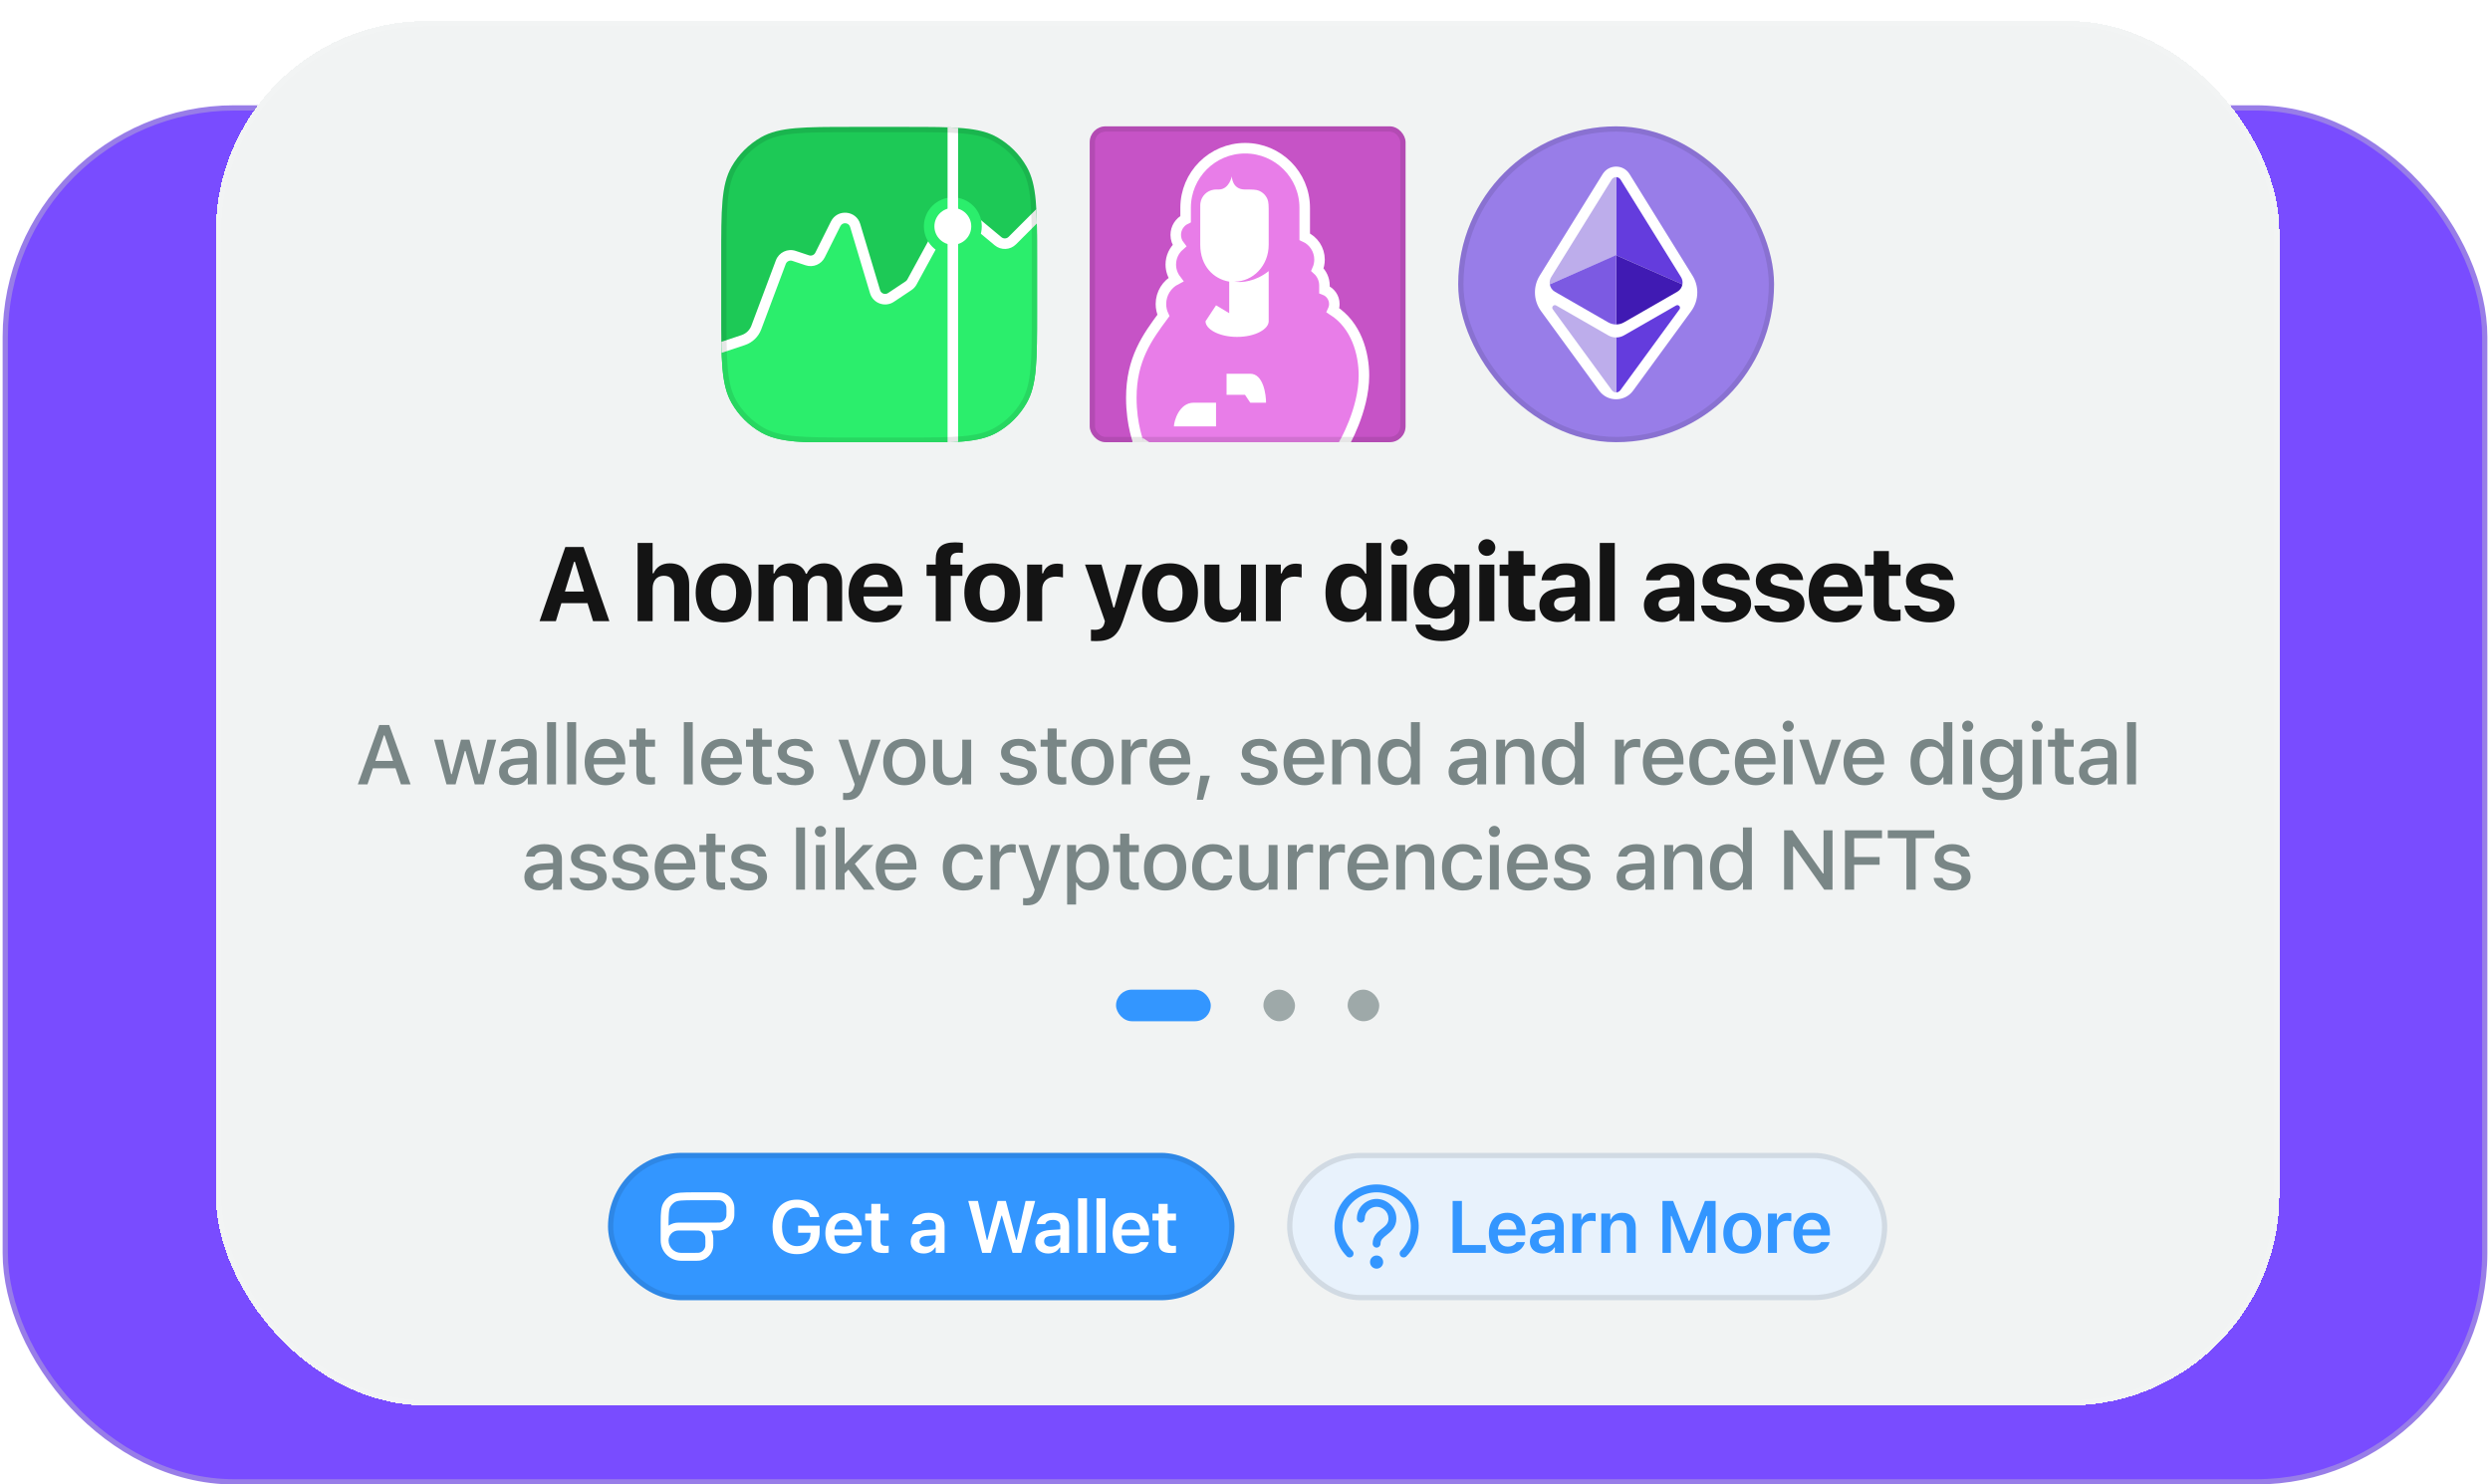 <svg width="473" height="282" viewBox="0 0 473 282" fill="none" xmlns="http://www.w3.org/2000/svg">
<g clip-path="url(#clip0_1211_32656)">
<rect x="1" y="20.5" width="471" height="261" rx="43.5" fill="#794CFF"/>
<rect x="1" y="20.5" width="471" height="261" rx="43.5" stroke="#987DE8"/>
<g filter="url(#filter0_d_1211_32656)">
<rect x="41" width="392" height="263" rx="40" fill="#F1F3F3" shape-rendering="crispEdges"/>
<g clip-path="url(#clip1_1211_32656)">
<path d="M137 45.01C137 35.759 137 31.133 138.971 27.678C140.301 25.345 142.235 23.412 144.568 22.081C148.023 20.11 152.649 20.11 161.9 20.11H172.1C181.351 20.11 185.977 20.11 189.432 22.081C191.765 23.412 193.699 25.345 195.029 27.678C197 31.133 197 35.759 197 45.01V55.21C197 64.462 197 69.088 195.029 72.542C193.699 74.876 191.765 76.809 189.432 78.14C185.977 80.11 181.351 80.11 172.1 80.11H161.9C152.649 80.11 148.023 80.11 144.568 78.14C142.235 76.809 140.301 74.876 138.971 72.542C137 69.088 137 64.462 137 55.21V45.01Z" fill="#1DC956"/>
<path d="M153.109 79.999C149.276 79.821 146.699 79.355 144.568 78.14C142.235 76.809 140.301 74.876 138.971 72.542C137.553 70.057 137.155 66.967 137.044 61.985L141.19 60.603C142.335 60.221 143.246 59.343 143.67 58.213L148.323 45.804C148.701 44.797 149.808 44.269 150.828 44.609L153.354 45.451C154.299 45.766 155.331 45.338 155.776 44.448L158.745 38.51C159.555 36.89 161.929 37.095 162.449 38.83L166.223 51.411C166.61 52.698 168.13 53.246 169.249 52.5L172.59 50.273C172.859 50.093 173.081 49.851 173.236 49.566L178.534 39.854C178.828 39.315 179.354 38.94 179.961 38.839L184.095 38.15C184.67 38.054 185.257 38.214 185.705 38.587L189.597 41.83C190.392 42.492 191.56 42.439 192.291 41.708L196.924 37.076C197 39.28 197 41.881 197 45.01V55.21C197 64.462 197 69.087 195.029 72.542C193.698 74.876 191.765 76.809 189.432 78.14C187.301 79.355 184.724 79.821 180.891 79.999H153.109Z" fill="#2BEE6C"/>
<path d="M137.072 63.029C137.05 62.368 137.035 61.672 137.024 60.937L140.873 59.654C141.732 59.368 142.416 58.709 142.734 57.861L147.387 45.453C147.954 43.942 149.614 43.15 151.145 43.66L153.671 44.502C154.143 44.66 154.659 44.446 154.881 44.001L157.85 38.063C159.065 35.633 162.626 35.94 163.407 38.542L167.181 51.124C167.374 51.767 168.135 52.041 168.694 51.668L172.035 49.441C172.17 49.351 172.281 49.23 172.358 49.088L177.656 39.376C178.097 38.566 178.887 38.004 179.796 37.853L183.931 37.164C184.792 37.02 185.674 37.259 186.345 37.818L190.237 41.062C190.634 41.393 191.219 41.367 191.584 41.001L196.864 35.721C196.91 36.566 196.941 37.473 196.961 38.453L192.999 42.415C191.901 43.512 190.149 43.592 188.957 42.598L185.064 39.355C184.841 39.168 184.547 39.089 184.26 39.136L180.125 39.826C179.822 39.876 179.559 40.063 179.412 40.333L174.114 50.045C173.881 50.472 173.549 50.835 173.144 51.105L169.803 53.332C168.126 54.451 165.845 53.629 165.266 51.698L161.491 39.117C161.231 38.25 160.044 38.147 159.639 38.957L156.67 44.895C156.003 46.23 154.455 46.872 153.038 46.4L150.512 45.557C150.002 45.387 149.448 45.651 149.26 46.155L144.606 58.564C144.077 59.976 142.937 61.074 141.506 61.551L137.072 63.029Z" fill="white"/>
<path fill-rule="evenodd" clip-rule="evenodd" d="M186.5 38.999C186.5 42.037 184.038 44.499 181 44.499C177.962 44.499 175.5 42.037 175.5 38.999C175.5 35.962 177.962 33.499 181 33.499C184.038 33.499 186.5 35.962 186.5 38.999Z" fill="#2BEE6C"/>
<path d="M184.5 38.999C184.5 40.932 182.933 42.499 181 42.499C179.067 42.499 177.5 40.932 177.5 38.999C177.5 37.066 179.067 35.499 181 35.499C182.933 35.499 184.5 37.066 184.5 38.999Z" fill="white"/>
<path d="M182 20.284V79.937C181.371 79.979 180.706 80.011 180 80.035V20.186C180.706 20.21 181.371 20.241 182 20.284Z" fill="white"/>
<path d="M137.5 45.01C137.5 40.376 137.5 36.932 137.744 34.215C137.988 31.505 138.47 29.565 139.405 27.926C140.691 25.671 142.56 23.802 144.816 22.515C146.455 21.58 148.395 21.098 151.105 20.855C153.822 20.611 157.265 20.61 161.9 20.61H172.1C176.735 20.61 180.178 20.611 182.895 20.855C185.605 21.098 187.545 21.58 189.184 22.515C191.44 23.802 193.309 25.671 194.595 27.926C195.53 29.565 196.012 31.505 196.256 34.215C196.5 36.932 196.5 40.376 196.5 45.01V55.21C196.5 59.845 196.5 63.288 196.256 66.005C196.012 68.716 195.53 70.655 194.595 72.294C193.309 74.55 191.44 76.419 189.184 77.706C187.545 78.641 185.605 79.123 182.895 79.366C180.178 79.61 176.735 79.61 172.1 79.61H161.9C157.265 79.61 153.822 79.61 151.105 79.366C148.395 79.123 146.455 78.641 144.816 77.706C142.56 76.419 140.691 74.55 139.405 72.294C138.47 70.655 137.988 68.716 137.744 66.005C137.5 63.288 137.5 59.845 137.5 55.21V45.01Z" stroke="black" stroke-opacity="0.1"/>
</g>
<g clip-path="url(#clip2_1211_32656)">
<rect x="207" y="20" width="60" height="60" rx="3" fill="#C653C6"/>
<path d="M259.094 67.344C259.094 63.098 257.658 57.787 253.209 54.945C253.376 54.581 253.469 54.176 253.469 53.75C253.469 52.514 252.689 51.46 251.594 51.054V50.234C251.594 49.04 251.076 47.967 250.254 47.227C250.513 46.641 250.656 45.993 250.656 45.312C250.656 43.378 249.501 41.716 247.844 40.975V35.469C247.844 29.221 242.779 24.156 236.531 24.156C230.284 24.156 225.219 29.221 225.219 35.469V37.621C224.108 38.164 223.344 39.305 223.344 40.625C223.344 41.394 223.603 42.102 224.039 42.666C223.039 43.536 222.406 44.819 222.406 46.25C222.406 47.324 222.763 48.313 223.362 49.108C221.681 49.975 220.531 51.728 220.531 53.75C220.531 54.524 220.7 55.261 221.004 55.923C217.944 60.052 214.906 64.221 214.906 71.562C214.906 74.231 215.27 76.419 215.637 77.948C215.821 78.713 216.005 79.314 216.146 79.728C216.216 79.936 216.276 80.097 216.319 80.209C216.34 80.264 216.358 80.308 216.371 80.339L216.386 80.376L216.391 80.387L216.392 80.391L216.393 80.393L216.393 80.393C216.393 80.394 216.393 80.394 217.312 80L216.393 80.394L216.653 81H217.312H254.344H254.914L255.204 80.51L254.344 80C255.204 80.51 255.204 80.51 255.204 80.509L255.205 80.509L255.206 80.507L255.209 80.502L255.218 80.485L255.253 80.425C255.283 80.373 255.326 80.297 255.38 80.2C255.488 80.005 255.64 79.723 255.821 79.365C256.184 78.651 256.666 77.633 257.149 76.412C258.108 73.985 259.094 70.687 259.094 67.344Z" fill="#E87DE8" stroke="white" stroke-width="2"/>
<path fill-rule="evenodd" clip-rule="evenodd" d="M233.5 49.499C230.5 48.999 228 46.499 227.997 42.499L227.999 35.499C227.999 35.034 227.999 34.802 228.025 34.607C228.203 33.261 229.262 32.203 230.607 32.025C230.802 32 231.035 32 231.5 32C233.5 32 234 29.5 234 29.5C234 29.5 234 32 236.5 32C237.898 32 238.597 32 239.148 32.228C239.883 32.532 240.467 33.116 240.772 33.852C241 34.403 241 35.102 241 36.499V42.499C241 46.499 238 49.499 234.5 49.499C235.85 49.731 238.5 49.499 241 47.499V57.031C241 58.499 238.495 59.999 235 59.999C231.505 59.999 229 58.499 229 57.031L231 53.999L233.5 55.499V49.499ZM233 66.999H237.5C240 66.999 240.5 70.999 240.5 72.499H237.5L236.5 70.999H233V66.999ZM226.75 72.499H231V76.999H223C223 75.999 224 72.499 226.75 72.499Z" fill="white"/>
</g>
<rect x="207.5" y="20.5" width="59" height="59" rx="2.5" stroke="black" stroke-opacity="0.1"/>
<g clip-path="url(#clip3_1211_32656)">
<rect x="277" y="20" width="60" height="60" rx="30" fill="#987DE8"/>
<path fill-rule="evenodd" clip-rule="evenodd" d="M292.48 48.367L304.446 29.067C305.62 27.175 308.373 27.175 309.546 29.067L321.516 48.373C322.101 49.317 322.413 50.405 322.417 51.515L322.417 51.543C322.421 52.822 322.016 54.07 321.262 55.103L310.226 70.209C308.628 72.396 305.363 72.396 303.766 70.207L292.733 55.095C291.983 54.068 291.579 52.829 291.579 51.557L291.579 51.528C291.579 50.411 291.891 49.316 292.48 48.367Z" fill="white"/>
<path d="M307.84 30.112C307.644 29.802 307.32 29.648 306.996 29.648V44.5L319.593 50.03C319.675 49.564 319.593 49.067 319.323 48.632L307.84 30.112Z" fill="#643CDD"/>
<path d="M306.996 29.648C306.672 29.648 306.347 29.803 306.151 30.113L294.662 48.642C294.398 49.075 294.318 49.567 294.399 50.03L306.996 44.5V29.648Z" fill="#BDADEB"/>
<path d="M306.996 70.544C307.3 70.545 307.604 70.408 307.804 70.134L319.039 54.755C319.346 54.32 318.846 53.766 318.381 54.034L308.49 59.71C308.027 59.975 307.512 60.108 306.996 60.108V70.544Z" fill="#643CDD"/>
<path d="M294.966 54.762L306.189 70.134C306.388 70.408 306.692 70.544 306.996 70.544V60.108C306.481 60.108 305.965 59.975 305.503 59.71L295.619 54.034C295.151 53.765 294.648 54.326 294.966 54.762Z" fill="#BDADEB"/>
<path d="M319.593 50.03L306.996 44.5V57.638C307.512 57.638 308.028 57.505 308.49 57.239L318.64 51.408C319.165 51.098 319.496 50.586 319.593 50.03Z" fill="#401AB3"/>
<path d="M306.996 57.638V44.462L294.398 50.028C294.496 50.592 294.835 51.111 295.372 51.419L305.501 57.239C305.964 57.505 306.48 57.638 306.996 57.638Z" fill="#7C5AE2"/>
</g>
<rect x="277.5" y="20.5" width="59" height="59" rx="29.5" stroke="black" stroke-opacity="0.1"/>
<path d="M102.496 114H105.592L106.637 110.582H111.607L112.652 114H115.758L110.855 99.908H107.389L102.496 114ZM109.039 102.721H109.215L110.934 108.375H107.311L109.039 102.721ZM121.121 114H123.973V107.779C123.973 106.324 124.773 105.377 126.092 105.377C127.439 105.377 128.064 106.178 128.064 107.691V114H130.916V107.047C130.916 104.479 129.627 103.014 127.234 103.014C125.701 103.014 124.637 103.746 124.148 104.908H123.973V99.137H121.121V114ZM137.455 114.225C140.766 114.225 142.758 112.135 142.758 108.629V108.609C142.758 105.133 140.736 103.014 137.455 103.014C134.174 103.014 132.152 105.143 132.152 108.609V108.629C132.152 112.125 134.145 114.225 137.455 114.225ZM137.455 111.988C135.932 111.988 135.072 110.748 135.072 108.629V108.609C135.072 106.51 135.941 105.25 137.455 105.25C138.959 105.25 139.838 106.51 139.838 108.609V108.629C139.838 110.748 138.969 111.988 137.455 111.988ZM144.082 114H146.934V107.516C146.934 106.285 147.715 105.377 148.828 105.377C149.941 105.377 150.596 106.051 150.596 107.203V114H153.447V107.389C153.447 106.227 154.189 105.377 155.342 105.377C156.533 105.377 157.119 106.031 157.119 107.33V114H159.971V106.617C159.971 104.4 158.633 103.014 156.494 103.014C154.99 103.014 153.74 103.805 153.252 104.996H153.076C152.637 103.756 151.553 103.014 150.088 103.014C148.682 103.014 147.568 103.717 147.109 104.928H146.934V103.248H144.082V114ZM166.461 114.225C169.605 114.225 170.992 112.408 171.324 111.061L171.344 110.963H168.688L168.658 111.021C168.463 111.432 167.77 112.096 166.52 112.096C165.006 112.096 164.059 111.07 164.029 109.303H171.432V108.414C171.432 105.162 169.479 103.014 166.344 103.014C163.209 103.014 161.207 105.211 161.207 108.629V108.639C161.207 112.086 163.189 114.225 166.461 114.225ZM166.393 105.152C167.633 105.152 168.521 105.953 168.697 107.516H164.059C164.234 105.992 165.152 105.152 166.393 105.152ZM177.752 114H180.604V105.396H182.82V103.248H180.545V102.438C180.545 101.5 180.955 100.982 182.059 100.982C182.43 100.982 182.732 101.012 182.908 101.041V99.137C182.498 99.078 182.02 99.029 181.443 99.029C178.846 99.029 177.752 100.104 177.752 102.242V103.248H176.014V105.396H177.752V114ZM188.49 114.225C191.801 114.225 193.793 112.135 193.793 108.629V108.609C193.793 105.133 191.771 103.014 188.49 103.014C185.209 103.014 183.188 105.143 183.188 108.609V108.629C183.188 112.125 185.18 114.225 188.49 114.225ZM188.49 111.988C186.967 111.988 186.107 110.748 186.107 108.629V108.609C186.107 106.51 186.977 105.25 188.49 105.25C189.994 105.25 190.873 106.51 190.873 108.609V108.629C190.873 110.748 190.004 111.988 188.49 111.988ZM195.117 114H197.969V107.984C197.969 106.461 198.994 105.533 200.615 105.533C201.055 105.533 201.494 105.602 201.924 105.699V103.209C201.641 103.131 201.24 103.072 200.859 103.072C199.463 103.072 198.486 103.756 198.145 104.918H197.969V103.248H195.117V114ZM208.264 117.789C210.92 117.789 212.336 116.832 213.293 113.99L216.955 103.248H213.947L211.691 111.393H211.496L209.24 103.248H206.105L209.885 114L209.787 114.41C209.582 115.25 208.996 115.641 207.98 115.641C207.717 115.641 207.434 115.631 207.238 115.611V117.76C207.57 117.779 207.932 117.789 208.264 117.789ZM222.264 114.225C225.574 114.225 227.566 112.135 227.566 108.629V108.609C227.566 105.133 225.545 103.014 222.264 103.014C218.982 103.014 216.961 105.143 216.961 108.609V108.629C216.961 112.125 218.953 114.225 222.264 114.225ZM222.264 111.988C220.74 111.988 219.881 110.748 219.881 108.629V108.609C219.881 106.51 220.75 105.25 222.264 105.25C223.768 105.25 224.646 106.51 224.646 108.609V108.629C224.646 110.748 223.777 111.988 222.264 111.988ZM232.445 114.225C233.979 114.225 235.072 113.512 235.561 112.34H235.736V114H238.588V103.248H235.736V109.459C235.736 110.914 234.975 111.861 233.568 111.861C232.221 111.861 231.645 111.07 231.645 109.547V103.248H228.793V110.201C228.793 112.76 230.033 114.225 232.445 114.225ZM240.449 114H243.301V107.984C243.301 106.461 244.326 105.533 245.947 105.533C246.387 105.533 246.826 105.602 247.256 105.699V103.209C246.973 103.131 246.572 103.072 246.191 103.072C244.795 103.072 243.818 103.756 243.477 104.918H243.301V103.248H240.449V114ZM256.154 114.166C257.668 114.166 258.811 113.492 259.367 112.33H259.543V114H262.395V99.137H259.543V104.967H259.367C258.83 103.795 257.629 103.072 256.154 103.072C253.43 103.072 251.789 105.152 251.789 108.609V108.629C251.789 112.066 253.469 114.166 256.154 114.166ZM257.121 111.803C255.617 111.803 254.689 110.611 254.689 108.629V108.609C254.689 106.646 255.617 105.436 257.121 105.436C258.625 105.436 259.572 106.646 259.572 108.619V108.639C259.572 110.611 258.635 111.803 257.121 111.803ZM265.799 101.598C266.678 101.598 267.4 100.895 267.4 100.016C267.4 99.127 266.678 98.424 265.799 98.424C264.92 98.424 264.188 99.127 264.188 100.016C264.188 100.895 264.92 101.598 265.799 101.598ZM264.363 114H267.215V103.248H264.363V114ZM273.832 117.779C277.084 117.779 279.145 116.188 279.145 113.668V103.248H276.293V105.006H276.156C275.58 103.795 274.428 103.072 272.953 103.072C270.199 103.072 268.529 105.201 268.529 108.365V108.385C268.529 111.441 270.199 113.531 272.904 113.531C274.398 113.531 275.531 112.916 276.127 111.783H276.303V113.785C276.303 115.035 275.414 115.748 273.891 115.748C272.621 115.748 271.879 115.318 271.723 114.693L271.713 114.654H268.891V114.703C269.125 116.529 270.854 117.779 273.832 117.779ZM273.871 111.344C272.328 111.344 271.449 110.143 271.449 108.375V108.355C271.449 106.588 272.338 105.387 273.871 105.387C275.404 105.387 276.332 106.588 276.332 108.355V108.375C276.332 110.143 275.414 111.344 273.871 111.344ZM282.451 101.598C283.33 101.598 284.053 100.895 284.053 100.016C284.053 99.127 283.33 98.424 282.451 98.424C281.572 98.424 280.84 99.127 280.84 100.016C280.84 100.895 281.572 101.598 282.451 101.598ZM281.016 114H283.867V103.248H281.016V114ZM290.201 114.039C290.748 114.039 291.275 113.98 291.627 113.912V111.793C291.354 111.822 291.158 111.842 290.787 111.842C289.82 111.842 289.41 111.412 289.41 110.445V105.396H291.627V103.248H289.41V100.68H286.529V103.248H284.869V105.396H286.529V111.1C286.529 113.189 287.584 114.039 290.201 114.039ZM295.93 114.166C297.336 114.166 298.469 113.57 299.016 112.574H299.191V114H302.004V106.656C302.004 104.361 300.393 103.014 297.541 103.014C294.836 103.014 293.059 104.264 292.834 106.148L292.824 106.236H295.461L295.48 106.197C295.705 105.562 296.359 105.201 297.385 105.201C298.557 105.201 299.191 105.729 299.191 106.656V107.545L296.594 107.701C293.918 107.857 292.424 108.99 292.424 110.924V110.943C292.424 112.896 293.879 114.166 295.93 114.166ZM295.207 110.768V110.748C295.207 109.967 295.803 109.508 297.023 109.43L299.191 109.293V110.084C299.191 111.217 298.205 112.086 296.887 112.086C295.9 112.086 295.207 111.588 295.207 110.768ZM303.895 114H306.746V99.137H303.895V114ZM315.781 114.166C317.188 114.166 318.32 113.57 318.867 112.574H319.043V114H321.855V106.656C321.855 104.361 320.244 103.014 317.393 103.014C314.688 103.014 312.91 104.264 312.686 106.148L312.676 106.236H315.312L315.332 106.197C315.557 105.562 316.211 105.201 317.236 105.201C318.408 105.201 319.043 105.729 319.043 106.656V107.545L316.445 107.701C313.77 107.857 312.275 108.99 312.275 110.924V110.943C312.275 112.896 313.73 114.166 315.781 114.166ZM315.059 110.768V110.748C315.059 109.967 315.654 109.508 316.875 109.43L319.043 109.293V110.084C319.043 111.217 318.057 112.086 316.738 112.086C315.752 112.086 315.059 111.588 315.059 110.768ZM327.926 114.225C330.68 114.225 332.643 112.838 332.643 110.709V110.699C332.643 109.107 331.637 108.209 329.488 107.75L327.701 107.369C326.588 107.125 326.188 106.793 326.188 106.217V106.207C326.188 105.484 326.891 105.025 327.877 105.025C328.941 105.025 329.576 105.562 329.732 106.139L329.742 106.188H332.389V106.148C332.271 104.42 330.709 103.014 327.887 103.014C325.201 103.014 323.404 104.361 323.404 106.383V106.393C323.404 108.004 324.42 109.01 326.471 109.449L328.268 109.83C329.361 110.074 329.791 110.436 329.791 111.012V111.031C329.791 111.744 329.049 112.213 327.955 112.213C326.832 112.213 326.178 111.734 325.953 111.07L325.934 111.031H323.131L323.141 111.07C323.346 112.916 325.006 114.225 327.926 114.225ZM338.059 114.225C340.812 114.225 342.775 112.838 342.775 110.709V110.699C342.775 109.107 341.77 108.209 339.621 107.75L337.834 107.369C336.721 107.125 336.32 106.793 336.32 106.217V106.207C336.32 105.484 337.023 105.025 338.01 105.025C339.074 105.025 339.709 105.562 339.865 106.139L339.875 106.188H342.521V106.148C342.404 104.42 340.842 103.014 338.02 103.014C335.334 103.014 333.537 104.361 333.537 106.383V106.393C333.537 108.004 334.553 109.01 336.604 109.449L338.4 109.83C339.494 110.074 339.924 110.436 339.924 111.012V111.031C339.924 111.744 339.182 112.213 338.088 112.213C336.965 112.213 336.311 111.734 336.086 111.07L336.066 111.031H333.264L333.273 111.07C333.479 112.916 335.139 114.225 338.059 114.225ZM348.836 114.225C351.98 114.225 353.367 112.408 353.699 111.061L353.719 110.963H351.062L351.033 111.021C350.838 111.432 350.145 112.096 348.895 112.096C347.381 112.096 346.434 111.07 346.404 109.303H353.807V108.414C353.807 105.162 351.854 103.014 348.719 103.014C345.584 103.014 343.582 105.211 343.582 108.629V108.639C343.582 112.086 345.564 114.225 348.836 114.225ZM348.768 105.152C350.008 105.152 350.896 105.953 351.072 107.516H346.434C346.609 105.992 347.527 105.152 348.768 105.152ZM359.604 114.039C360.15 114.039 360.678 113.98 361.029 113.912V111.793C360.756 111.822 360.561 111.842 360.189 111.842C359.223 111.842 358.812 111.412 358.812 110.445V105.396H361.029V103.248H358.812V100.68H355.932V103.248H354.271V105.396H355.932V111.1C355.932 113.189 356.986 114.039 359.604 114.039ZM366.582 114.225C369.336 114.225 371.299 112.838 371.299 110.709V110.699C371.299 109.107 370.293 108.209 368.145 107.75L366.357 107.369C365.244 107.125 364.844 106.793 364.844 106.217V106.207C364.844 105.484 365.547 105.025 366.533 105.025C367.598 105.025 368.232 105.562 368.389 106.139L368.398 106.188H371.045V106.148C370.928 104.42 369.365 103.014 366.543 103.014C363.857 103.014 362.061 104.361 362.061 106.383V106.393C362.061 108.004 363.076 109.01 365.127 109.449L366.924 109.83C368.018 110.074 368.447 110.436 368.447 111.012V111.031C368.447 111.744 367.705 112.213 366.611 112.213C365.488 112.213 364.834 111.734 364.609 111.07L364.59 111.031H361.787L361.797 111.07C362.002 112.916 363.662 114.225 366.582 114.225Z" fill="#141414"/>
<path d="M67.971 145H69.807L70.83 141.953H75.143L76.158 145H78.002L73.932 133.727H72.041L67.971 145ZM72.916 135.703H73.049L74.674 140.547H71.299L72.916 135.703ZM84.816 145H86.542L88.292 138.672H88.425L90.183 145H91.925L94.261 136.516H92.581L91.066 143.062H90.933L89.183 136.516H87.573L85.823 143.062H85.698L84.175 136.516H82.472L84.816 145ZM97.609 145.141C98.734 145.141 99.625 144.656 100.125 143.797H100.257V145H101.937V139.195C101.937 137.414 100.734 136.352 98.601 136.352C96.672 136.352 95.336 137.281 95.132 138.672L95.125 138.727H96.757L96.765 138.695C96.968 138.094 97.586 137.75 98.523 137.75C99.672 137.75 100.257 138.266 100.257 139.195V139.945L97.961 140.078C95.937 140.203 94.797 141.086 94.797 142.602V142.617C94.797 144.156 95.992 145.141 97.609 145.141ZM96.484 142.547V142.531C96.484 141.766 97.015 141.344 98.187 141.273L100.257 141.141V141.867C100.257 142.961 99.328 143.789 98.062 143.789C97.148 143.789 96.484 143.328 96.484 142.547ZM103.926 145H105.621V133.188H103.926V145ZM107.743 145H109.438V133.188H107.743V145ZM115.044 145.164C117.216 145.164 118.388 143.914 118.669 142.797L118.685 142.727L117.052 142.734L117.021 142.797C116.817 143.234 116.169 143.773 115.083 143.773C113.685 143.773 112.794 142.828 112.763 141.203H118.778V140.609C118.778 138.062 117.325 136.352 114.958 136.352C112.591 136.352 111.06 138.125 111.06 140.773V140.781C111.06 143.469 112.56 145.164 115.044 145.164ZM114.966 137.742C116.114 137.742 116.966 138.477 117.099 139.992H112.786C112.935 138.531 113.81 137.742 114.966 137.742ZM123.517 145.055C123.845 145.055 124.158 145.016 124.431 144.969V143.617C124.197 143.641 124.048 143.648 123.791 143.648C122.955 143.648 122.611 143.273 122.611 142.359V137.852H124.431V136.516H122.611V134.375H120.884V136.516H119.556V137.852H120.884V142.766C120.884 144.398 121.65 145.055 123.517 145.055ZM129.901 145H131.596V133.188H129.901V145ZM137.202 145.164C139.374 145.164 140.546 143.914 140.827 142.797L140.843 142.727L139.21 142.734L139.179 142.797C138.976 143.234 138.327 143.773 137.241 143.773C135.843 143.773 134.952 142.828 134.921 141.203H140.937V140.609C140.937 138.062 139.483 136.352 137.116 136.352C134.749 136.352 133.218 138.125 133.218 140.773V140.781C133.218 143.469 134.718 145.164 137.202 145.164ZM137.124 137.742C138.272 137.742 139.124 138.477 139.257 139.992H134.944C135.093 138.531 135.968 137.742 137.124 137.742ZM145.675 145.055C146.003 145.055 146.316 145.016 146.589 144.969V143.617C146.355 143.641 146.207 143.648 145.949 143.648C145.113 143.648 144.769 143.273 144.769 142.359V137.852H146.589V136.516H144.769V134.375H143.042V136.516H141.714V137.852H143.042V142.766C143.042 144.398 143.808 145.055 145.675 145.055ZM151.047 145.164C153.062 145.164 154.562 144.094 154.562 142.523V142.508C154.562 141.281 153.781 140.586 152.148 140.203L150.805 139.898C149.852 139.672 149.461 139.344 149.461 138.812V138.797C149.461 138.117 150.133 137.656 151.062 137.656C152.016 137.656 152.617 138.102 152.781 138.695V138.711H154.398V138.703C154.25 137.32 153.008 136.352 151.07 136.352C149.148 136.352 147.773 137.414 147.773 138.891V138.898C147.773 140.141 148.516 140.867 150.117 141.234L151.469 141.547C152.453 141.773 152.852 142.133 152.852 142.664V142.68C152.852 143.375 152.125 143.852 151.078 143.852C150.07 143.852 149.453 143.422 149.242 142.781L149.234 142.773H147.539V142.781C147.703 144.203 149 145.164 151.047 145.164ZM160.829 147.984C162.548 147.984 163.407 147.352 164.126 145.328L167.282 136.516H165.501L163.384 143.297H163.235L161.11 136.516H159.282L162.36 145.008L162.235 145.445C161.985 146.305 161.509 146.641 160.72 146.641C160.524 146.641 160.313 146.633 160.149 146.609V147.945C160.368 147.969 160.618 147.984 160.829 147.984ZM171.787 145.164C174.271 145.164 175.794 143.5 175.794 140.766V140.75C175.794 138.016 174.263 136.352 171.787 136.352C169.302 136.352 167.771 138.023 167.771 140.75V140.766C167.771 143.5 169.294 145.164 171.787 145.164ZM171.787 143.75C170.326 143.75 169.505 142.648 169.505 140.766V140.75C169.505 138.867 170.326 137.766 171.787 137.766C173.24 137.766 174.068 138.867 174.068 140.75V140.766C174.068 142.641 173.24 143.75 171.787 143.75ZM180.166 145.164C181.4 145.164 182.26 144.633 182.666 143.719H182.799V145H184.486V136.516H182.799V141.492C182.799 142.859 182.072 143.711 180.713 143.711C179.471 143.711 178.955 143.016 178.955 141.609V136.516H177.26V142.008C177.26 144.016 178.252 145.164 180.166 145.164ZM193.432 145.164C195.448 145.164 196.948 144.094 196.948 142.523V142.508C196.948 141.281 196.167 140.586 194.534 140.203L193.19 139.898C192.237 139.672 191.847 139.344 191.847 138.812V138.797C191.847 138.117 192.518 137.656 193.448 137.656C194.401 137.656 195.003 138.102 195.167 138.695V138.711H196.784V138.703C196.636 137.32 195.393 136.352 193.456 136.352C191.534 136.352 190.159 137.414 190.159 138.891V138.898C190.159 140.141 190.901 140.867 192.503 141.234L193.854 141.547C194.839 141.773 195.237 142.133 195.237 142.664V142.68C195.237 143.375 194.511 143.852 193.464 143.852C192.456 143.852 191.839 143.422 191.628 142.781L191.62 142.773H189.925V142.781C190.089 144.203 191.386 145.164 193.432 145.164ZM201.632 145.055C201.96 145.055 202.273 145.016 202.546 144.969V143.617C202.312 143.641 202.163 143.648 201.906 143.648C201.07 143.648 200.726 143.273 200.726 142.359V137.852H202.546V136.516H200.726V134.375H198.999V136.516H197.671V137.852H198.999V142.766C198.999 144.398 199.765 145.055 201.632 145.055ZM207.543 145.164C210.027 145.164 211.551 143.5 211.551 140.766V140.75C211.551 138.016 210.019 136.352 207.543 136.352C205.058 136.352 203.527 138.023 203.527 140.75V140.766C203.527 143.5 205.051 145.164 207.543 145.164ZM207.543 143.75C206.082 143.75 205.262 142.648 205.262 140.766V140.75C205.262 138.867 206.082 137.766 207.543 137.766C208.996 137.766 209.824 138.867 209.824 140.75V140.766C209.824 142.641 208.996 143.75 207.543 143.75ZM213.094 145H214.789V139.93C214.789 138.703 215.672 137.906 216.969 137.906C217.289 137.906 217.578 137.945 217.883 138.008V136.445C217.711 136.406 217.414 136.367 217.141 136.367C216.008 136.367 215.219 136.898 214.914 137.797H214.789V136.516H213.094V145ZM222.364 145.164C224.536 145.164 225.708 143.914 225.989 142.797L226.005 142.727L224.372 142.734L224.341 142.797C224.137 143.234 223.489 143.773 222.403 143.773C221.005 143.773 220.114 142.828 220.083 141.203H226.098V140.609C226.098 138.062 224.645 136.352 222.278 136.352C219.911 136.352 218.38 138.125 218.38 140.773V140.781C218.38 143.469 219.88 145.164 222.364 145.164ZM222.286 137.742C223.434 137.742 224.286 138.477 224.419 139.992H220.106C220.255 138.531 221.13 137.742 222.286 137.742ZM227.337 147.93H228.533L229.829 143.344H228.025L227.337 147.93ZM239.182 145.164C241.197 145.164 242.697 144.094 242.697 142.523V142.508C242.697 141.281 241.916 140.586 240.283 140.203L238.94 139.898C237.987 139.672 237.596 139.344 237.596 138.812V138.797C237.596 138.117 238.268 137.656 239.197 137.656C240.151 137.656 240.752 138.102 240.916 138.695V138.711H242.533V138.703C242.385 137.32 241.143 136.352 239.205 136.352C237.283 136.352 235.908 137.414 235.908 138.891V138.898C235.908 140.141 236.651 140.867 238.252 141.234L239.604 141.547C240.588 141.773 240.987 142.133 240.987 142.664V142.68C240.987 143.375 240.26 143.852 239.213 143.852C238.205 143.852 237.588 143.422 237.377 142.781L237.369 142.773H235.674V142.781C235.838 144.203 237.135 145.164 239.182 145.164ZM247.803 145.164C249.975 145.164 251.147 143.914 251.428 142.797L251.444 142.727L249.811 142.734L249.78 142.797C249.577 143.234 248.928 143.773 247.842 143.773C246.444 143.773 245.553 142.828 245.522 141.203H251.538V140.609C251.538 138.062 250.085 136.352 247.717 136.352C245.35 136.352 243.819 138.125 243.819 140.773V140.781C243.819 143.469 245.319 145.164 247.803 145.164ZM247.725 137.742C248.874 137.742 249.725 138.477 249.858 139.992H245.546C245.694 138.531 246.569 137.742 247.725 137.742ZM253.073 145H254.769V140.023C254.769 138.656 255.542 137.805 256.784 137.805C258.027 137.805 258.612 138.5 258.612 139.906V145H260.3V139.508C260.3 137.484 259.253 136.352 257.355 136.352C256.12 136.352 255.308 136.898 254.894 137.805H254.769V136.516H253.073V145ZM265.281 145.141C266.468 145.141 267.398 144.594 267.89 143.664H268.023V145H269.711V133.188H268.023V137.859H267.89C267.437 136.945 266.445 136.367 265.281 136.367C263.125 136.367 261.765 138.062 261.765 140.75V140.766C261.765 143.43 263.148 145.141 265.281 145.141ZM265.765 143.695C264.343 143.695 263.492 142.586 263.492 140.766V140.75C263.492 138.93 264.343 137.82 265.765 137.82C267.172 137.82 268.047 138.938 268.047 140.75V140.766C268.047 142.578 267.179 143.695 265.765 143.695ZM277.977 145.141C279.102 145.141 279.993 144.656 280.493 143.797H280.626V145H282.305V139.195C282.305 137.414 281.102 136.352 278.969 136.352C277.04 136.352 275.704 137.281 275.501 138.672L275.493 138.727H277.126L277.133 138.695C277.337 138.094 277.954 137.75 278.891 137.75C280.04 137.75 280.626 138.266 280.626 139.195V139.945L278.329 140.078C276.305 140.203 275.165 141.086 275.165 142.602V142.617C275.165 144.156 276.36 145.141 277.977 145.141ZM276.852 142.547V142.531C276.852 141.766 277.383 141.344 278.555 141.273L280.626 141.141V141.867C280.626 142.961 279.696 143.789 278.43 143.789C277.516 143.789 276.852 143.328 276.852 142.547ZM284.216 145H285.911V140.023C285.911 138.656 286.685 137.805 287.927 137.805C289.169 137.805 289.755 138.5 289.755 139.906V145H291.442V139.508C291.442 137.484 290.396 136.352 288.497 136.352C287.263 136.352 286.45 136.898 286.036 137.805H285.911V136.516H284.216V145ZM296.423 145.141C297.611 145.141 298.541 144.594 299.033 143.664H299.166V145H300.853V133.188H299.166V137.859H299.033C298.58 136.945 297.587 136.367 296.423 136.367C294.267 136.367 292.908 138.062 292.908 140.75V140.766C292.908 143.43 294.291 145.141 296.423 145.141ZM296.908 143.695C295.486 143.695 294.634 142.586 294.634 140.766V140.75C294.634 138.93 295.486 137.82 296.908 137.82C298.314 137.82 299.189 138.938 299.189 140.75V140.766C299.189 142.578 298.322 143.695 296.908 143.695ZM306.792 145H308.487V139.93C308.487 138.703 309.37 137.906 310.667 137.906C310.987 137.906 311.276 137.945 311.581 138.008V136.445C311.409 136.406 311.112 136.367 310.838 136.367C309.706 136.367 308.917 136.898 308.612 137.797H308.487V136.516H306.792V145ZM316.062 145.164C318.233 145.164 319.405 143.914 319.687 142.797L319.702 142.727L318.069 142.734L318.038 142.797C317.835 143.234 317.187 143.773 316.101 143.773C314.702 143.773 313.812 142.828 313.78 141.203H319.796V140.609C319.796 138.062 318.343 136.352 315.976 136.352C313.608 136.352 312.077 138.125 312.077 140.773V140.781C312.077 143.469 313.577 145.164 316.062 145.164ZM315.983 137.742C317.132 137.742 317.983 138.477 318.116 139.992H313.804C313.952 138.531 314.827 137.742 315.983 137.742ZM324.902 145.164C327.003 145.164 328.214 144.031 328.519 142.383L328.535 142.312H326.91L326.894 142.352C326.621 143.266 325.964 143.75 324.902 143.75C323.503 143.75 322.636 142.609 322.636 140.734V140.719C322.636 138.891 323.488 137.766 324.902 137.766C326.027 137.766 326.714 138.391 326.902 139.227L326.91 139.25L328.535 139.242V139.203C328.3 137.555 327.027 136.352 324.894 136.352C322.417 136.352 320.91 138.031 320.91 140.719V140.734C320.91 143.477 322.425 145.164 324.902 145.164ZM333.539 145.164C335.711 145.164 336.883 143.914 337.164 142.797L337.18 142.727L335.547 142.734L335.516 142.797C335.312 143.234 334.664 143.773 333.578 143.773C332.18 143.773 331.289 142.828 331.258 141.203H337.273V140.609C337.273 138.062 335.82 136.352 333.453 136.352C331.086 136.352 329.555 138.125 329.555 140.773V140.781C329.555 143.469 331.055 145.164 333.539 145.164ZM333.461 137.742C334.609 137.742 335.461 138.477 335.594 139.992H331.281C331.43 138.531 332.305 137.742 333.461 137.742ZM339.692 135C340.27 135 340.754 134.523 340.754 133.945C340.754 133.359 340.27 132.883 339.692 132.883C339.106 132.883 338.629 133.359 338.629 133.945C338.629 134.523 339.106 135 339.692 135ZM338.84 145H340.528V136.516H338.84V145ZM344.852 145H346.657L349.72 136.516H347.938L345.829 143.281H345.696L343.579 136.516H341.782L344.852 145ZM354.177 145.164C356.349 145.164 357.521 143.914 357.802 142.797L357.818 142.727L356.185 142.734L356.154 142.797C355.951 143.234 355.302 143.773 354.216 143.773C352.818 143.773 351.927 142.828 351.896 141.203H357.912V140.609C357.912 138.062 356.458 136.352 354.091 136.352C351.724 136.352 350.193 138.125 350.193 140.773V140.781C350.193 143.469 351.693 145.164 354.177 145.164ZM354.099 137.742C355.247 137.742 356.099 138.477 356.232 139.992H351.919C352.068 138.531 352.943 137.742 354.099 137.742ZM366.436 145.141C367.623 145.141 368.553 144.594 369.045 143.664H369.178V145H370.866V133.188H369.178V137.859H369.045C368.592 136.945 367.6 136.367 366.436 136.367C364.28 136.367 362.92 138.062 362.92 140.75V140.766C362.92 143.43 364.303 145.141 366.436 145.141ZM366.92 143.695C365.498 143.695 364.647 142.586 364.647 140.766V140.75C364.647 138.93 365.498 137.82 366.92 137.82C368.327 137.82 369.202 138.938 369.202 140.75V140.766C369.202 142.578 368.334 143.695 366.92 143.695ZM373.792 135C374.37 135 374.854 134.523 374.854 133.945C374.854 133.359 374.37 132.883 373.792 132.883C373.206 132.883 372.729 133.359 372.729 133.945C372.729 134.523 373.206 135 373.792 135ZM372.94 145H374.628V136.516H372.94V145ZM380.203 147.992C382.609 147.992 384.132 146.758 384.132 144.828V136.516H382.445V137.906H382.343C381.851 136.953 380.929 136.367 379.742 136.367C377.538 136.367 376.187 138.078 376.187 140.5V140.516C376.187 142.906 377.531 144.586 379.71 144.586C380.874 144.586 381.812 144.07 382.328 143.148H382.453V144.82C382.453 145.977 381.624 146.633 380.226 146.633C379.078 146.633 378.39 146.219 378.249 145.633L378.242 145.617H376.531L376.515 145.633C376.718 147.047 378.046 147.992 380.203 147.992ZM380.179 143.188C378.734 143.188 377.921 142.086 377.921 140.508V140.492C377.921 138.914 378.734 137.805 380.179 137.805C381.609 137.805 382.484 138.914 382.484 140.492V140.508C382.484 142.094 381.617 143.188 380.179 143.188ZM386.972 135C387.551 135 388.035 134.523 388.035 133.945C388.035 133.359 387.551 132.883 386.972 132.883C386.387 132.883 385.91 133.359 385.91 133.945C385.91 134.523 386.387 135 386.972 135ZM386.121 145H387.808V136.516H386.121V145ZM393 145.055C393.328 145.055 393.641 145.016 393.914 144.969V143.617C393.68 143.641 393.532 143.648 393.274 143.648C392.438 143.648 392.094 143.273 392.094 142.359V137.852H393.914V136.516H392.094V134.375H390.367V136.516H389.039V137.852H390.367V142.766C390.367 144.398 391.133 145.055 393 145.055ZM397.739 145.141C398.864 145.141 399.755 144.656 400.255 143.797H400.388V145H402.067V139.195C402.067 137.414 400.864 136.352 398.731 136.352C396.802 136.352 395.466 137.281 395.263 138.672L395.255 138.727H396.888L396.895 138.695C397.098 138.094 397.716 137.75 398.653 137.75C399.802 137.75 400.388 138.266 400.388 139.195V139.945L398.091 140.078C396.067 140.203 394.927 141.086 394.927 142.602V142.617C394.927 144.156 396.122 145.141 397.739 145.141ZM396.614 142.547V142.531C396.614 141.766 397.145 141.344 398.317 141.273L400.388 141.141V141.867C400.388 142.961 399.458 143.789 398.192 143.789C397.278 143.789 396.614 143.328 396.614 142.547ZM404.056 145H405.751V133.188H404.056V145ZM102.413 165.141C103.538 165.141 104.429 164.656 104.929 163.797H105.062V165H106.742V159.195C106.742 157.414 105.538 156.352 103.406 156.352C101.476 156.352 100.14 157.281 99.937 158.672L99.929 158.727H101.562L101.57 158.695C101.773 158.094 102.39 157.75 103.327 157.75C104.476 157.75 105.062 158.266 105.062 159.195V159.945L102.765 160.078C100.742 160.203 99.601 161.086 99.601 162.602V162.617C99.601 164.156 100.796 165.141 102.413 165.141ZM101.288 162.547V162.531C101.288 161.766 101.82 161.344 102.992 161.273L105.062 161.141V161.867C105.062 162.961 104.132 163.789 102.867 163.789C101.952 163.789 101.288 163.328 101.288 162.547ZM111.738 165.164C113.754 165.164 115.254 164.094 115.254 162.523V162.508C115.254 161.281 114.472 160.586 112.84 160.203L111.496 159.898C110.543 159.672 110.152 159.344 110.152 158.812V158.797C110.152 158.117 110.824 157.656 111.754 157.656C112.707 157.656 113.308 158.102 113.472 158.695V158.711H115.09V158.703C114.941 157.32 113.699 156.352 111.762 156.352C109.84 156.352 108.465 157.414 108.465 158.891V158.898C108.465 160.141 109.207 160.867 110.808 161.234L112.16 161.547C113.144 161.773 113.543 162.133 113.543 162.664V162.68C113.543 163.375 112.816 163.852 111.769 163.852C110.762 163.852 110.144 163.422 109.933 162.781L109.926 162.773H108.23V162.781C108.394 164.203 109.691 165.164 111.738 165.164ZM119.727 165.164C121.743 165.164 123.243 164.094 123.243 162.523V162.508C123.243 161.281 122.461 160.586 120.828 160.203L119.485 159.898C118.532 159.672 118.141 159.344 118.141 158.812V158.797C118.141 158.117 118.813 157.656 119.743 157.656C120.696 157.656 121.297 158.102 121.461 158.695V158.711H123.078V158.703C122.93 157.32 121.688 156.352 119.75 156.352C117.828 156.352 116.453 157.414 116.453 158.891V158.898C116.453 160.141 117.196 160.867 118.797 161.234L120.149 161.547C121.133 161.773 121.532 162.133 121.532 162.664V162.68C121.532 163.375 120.805 163.852 119.758 163.852C118.75 163.852 118.133 163.422 117.922 162.781L117.914 162.773H116.219V162.781C116.383 164.203 117.68 165.164 119.727 165.164ZM128.348 165.164C130.52 165.164 131.692 163.914 131.973 162.797L131.989 162.727L130.356 162.734L130.325 162.797C130.122 163.234 129.473 163.773 128.387 163.773C126.989 163.773 126.098 162.828 126.067 161.203H132.083V160.609C132.083 158.062 130.63 156.352 128.262 156.352C125.895 156.352 124.364 158.125 124.364 160.773V160.781C124.364 163.469 125.864 165.164 128.348 165.164ZM128.27 157.742C129.419 157.742 130.27 158.477 130.403 159.992H126.091C126.239 158.531 127.114 157.742 128.27 157.742ZM136.822 165.055C137.15 165.055 137.462 165.016 137.736 164.969V163.617C137.501 163.641 137.353 163.648 137.095 163.648C136.259 163.648 135.915 163.273 135.915 162.359V157.852H137.736V156.516H135.915V154.375H134.189V156.516H132.861V157.852H134.189V162.766C134.189 164.398 134.954 165.055 136.822 165.055ZM142.193 165.164C144.209 165.164 145.709 164.094 145.709 162.523V162.508C145.709 161.281 144.927 160.586 143.295 160.203L141.951 159.898C140.998 159.672 140.607 159.344 140.607 158.812V158.797C140.607 158.117 141.279 157.656 142.209 157.656C143.162 157.656 143.763 158.102 143.927 158.695V158.711H145.545V158.703C145.396 157.32 144.154 156.352 142.217 156.352C140.295 156.352 138.92 157.414 138.92 158.891V158.898C138.92 160.141 139.662 160.867 141.263 161.234L142.615 161.547C143.599 161.773 143.998 162.133 143.998 162.664V162.68C143.998 163.375 143.271 163.852 142.224 163.852C141.217 163.852 140.599 163.422 140.388 162.781L140.381 162.773H138.685V162.781C138.849 164.203 140.146 165.164 142.193 165.164ZM151.225 165H152.921V153.188H151.225V165ZM155.847 155C156.425 155 156.909 154.523 156.909 153.945C156.909 153.359 156.425 152.883 155.847 152.883C155.261 152.883 154.784 153.359 154.784 153.945C154.784 154.523 155.261 155 155.847 155ZM154.995 165H156.683V156.516H154.995V165ZM158.75 165H160.445V161.914L161.172 161.188L164.093 165H166.156L162.382 160.094L165.922 156.516H163.937L160.57 160.094H160.445V153.188H158.75V165ZM170.348 165.164C172.52 165.164 173.692 163.914 173.973 162.797L173.988 162.727L172.356 162.734L172.324 162.797C172.121 163.234 171.473 163.773 170.387 163.773C168.988 163.773 168.098 162.828 168.067 161.203H174.082V160.609C174.082 158.062 172.629 156.352 170.262 156.352C167.895 156.352 166.363 158.125 166.363 160.773V160.781C166.363 163.469 167.863 165.164 170.348 165.164ZM170.27 157.742C171.418 157.742 172.27 158.477 172.402 159.992H168.09C168.238 158.531 169.113 157.742 170.27 157.742ZM183.083 165.164C185.185 165.164 186.396 164.031 186.7 162.383L186.716 162.312H185.091L185.075 162.352C184.802 163.266 184.146 163.75 183.083 163.75C181.685 163.75 180.817 162.609 180.817 160.734V160.719C180.817 158.891 181.669 157.766 183.083 157.766C184.208 157.766 184.896 158.391 185.083 159.227L185.091 159.25L186.716 159.242V159.203C186.482 157.555 185.208 156.352 183.075 156.352C180.599 156.352 179.091 158.031 179.091 160.719V160.734C179.091 163.477 180.607 165.164 183.083 165.164ZM188.158 165H189.853V159.93C189.853 158.703 190.736 157.906 192.033 157.906C192.353 157.906 192.642 157.945 192.947 158.008V156.445C192.775 156.406 192.478 156.367 192.205 156.367C191.072 156.367 190.283 156.898 189.978 157.797H189.853V156.516H188.158V165ZM195.022 167.984C196.74 167.984 197.6 167.352 198.318 165.328L201.475 156.516H199.693L197.576 163.297H197.428L195.303 156.516H193.475L196.553 165.008L196.428 165.445C196.178 166.305 195.701 166.641 194.912 166.641C194.717 166.641 194.506 166.633 194.342 166.609V167.945C194.561 167.969 194.811 167.984 195.022 167.984ZM202.713 167.828H204.409V163.656H204.534C204.987 164.57 205.979 165.141 207.143 165.141C209.299 165.141 210.659 163.453 210.659 160.766V160.75C210.659 158.078 209.284 156.367 207.143 156.367C205.956 156.367 205.026 156.922 204.534 157.852H204.409V156.516H202.713V167.828ZM206.667 163.695C205.253 163.695 204.378 162.578 204.378 160.766V160.75C204.378 158.938 205.253 157.82 206.667 157.82C208.081 157.82 208.932 158.922 208.932 160.75V160.766C208.932 162.586 208.081 163.695 206.667 163.695ZM215.421 165.055C215.749 165.055 216.062 165.016 216.335 164.969V163.617C216.101 163.641 215.952 163.648 215.694 163.648C214.858 163.648 214.515 163.273 214.515 162.359V157.852H216.335V156.516H214.515V154.375H212.788V156.516H211.46V157.852H212.788V162.766C212.788 164.398 213.554 165.055 215.421 165.055ZM221.332 165.164C223.816 165.164 225.339 163.5 225.339 160.766V160.75C225.339 158.016 223.808 156.352 221.332 156.352C218.847 156.352 217.316 158.023 217.316 160.75V160.766C217.316 163.5 218.839 165.164 221.332 165.164ZM221.332 163.75C219.871 163.75 219.05 162.648 219.05 160.766V160.75C219.05 158.867 219.871 157.766 221.332 157.766C222.785 157.766 223.613 158.867 223.613 160.75V160.766C223.613 162.641 222.785 163.75 221.332 163.75ZM230.453 165.164C232.555 165.164 233.766 164.031 234.07 162.383L234.086 162.312H232.461L232.445 162.352C232.172 163.266 231.516 163.75 230.453 163.75C229.055 163.75 228.188 162.609 228.188 160.734V160.719C228.188 158.891 229.039 157.766 230.453 157.766C231.578 157.766 232.266 158.391 232.453 159.227L232.461 159.25L234.086 159.242V159.203C233.852 157.555 232.578 156.352 230.445 156.352C227.969 156.352 226.461 158.031 226.461 160.719V160.734C226.461 163.477 227.977 165.164 230.453 165.164ZM238.356 165.164C239.59 165.164 240.45 164.633 240.856 163.719H240.989V165H242.676V156.516H240.989V161.492C240.989 162.859 240.262 163.711 238.903 163.711C237.661 163.711 237.145 163.016 237.145 161.609V156.516H235.45V162.008C235.45 164.016 236.442 165.164 238.356 165.164ZM244.642 165H246.337V159.93C246.337 158.703 247.22 157.906 248.517 157.906C248.837 157.906 249.126 157.945 249.431 158.008V156.445C249.259 156.406 248.962 156.367 248.688 156.367C247.556 156.367 246.767 156.898 246.462 157.797H246.337V156.516H244.642V165ZM250.693 165H252.388V159.93C252.388 158.703 253.271 157.906 254.568 157.906C254.888 157.906 255.177 157.945 255.482 158.008V156.445C255.31 156.406 255.013 156.367 254.74 156.367C253.607 156.367 252.818 156.898 252.513 157.797H252.388V156.516H250.693V165ZM259.963 165.164C262.135 165.164 263.307 163.914 263.588 162.797L263.603 162.727L261.971 162.734L261.939 162.797C261.736 163.234 261.088 163.773 260.002 163.773C258.603 163.773 257.713 162.828 257.682 161.203H263.697V160.609C263.697 158.062 262.244 156.352 259.877 156.352C257.51 156.352 255.978 158.125 255.978 160.773V160.781C255.978 163.469 257.478 165.164 259.963 165.164ZM259.885 157.742C261.033 157.742 261.885 158.477 262.018 159.992H257.705C257.853 158.531 258.728 157.742 259.885 157.742ZM265.233 165H266.928V160.023C266.928 158.656 267.702 157.805 268.944 157.805C270.186 157.805 270.772 158.5 270.772 159.906V165H272.459V159.508C272.459 157.484 271.413 156.352 269.514 156.352C268.28 156.352 267.467 156.898 267.053 157.805H266.928V156.516H265.233V165ZM277.917 165.164C280.018 165.164 281.229 164.031 281.534 162.383L281.55 162.312H279.925L279.909 162.352C279.636 163.266 278.979 163.75 277.917 163.75C276.518 163.75 275.651 162.609 275.651 160.734V160.719C275.651 158.891 276.503 157.766 277.917 157.766C279.042 157.766 279.729 158.391 279.917 159.227L279.925 159.25L281.55 159.242V159.203C281.315 157.555 280.042 156.352 277.909 156.352C275.432 156.352 273.925 158.031 273.925 160.719V160.734C273.925 163.477 275.44 165.164 277.917 165.164ZM283.874 155C284.452 155 284.937 154.523 284.937 153.945C284.937 153.359 284.452 152.883 283.874 152.883C283.288 152.883 282.812 153.359 282.812 153.945C282.812 154.523 283.288 155 283.874 155ZM283.023 165H284.71V156.516H283.023V165ZM290.262 165.164C292.433 165.164 293.605 163.914 293.887 162.797L293.902 162.727L292.269 162.734L292.238 162.797C292.035 163.234 291.387 163.773 290.301 163.773C288.902 163.773 288.012 162.828 287.98 161.203H293.996V160.609C293.996 158.062 292.543 156.352 290.176 156.352C287.808 156.352 286.277 158.125 286.277 160.773V160.781C286.277 163.469 287.777 165.164 290.262 165.164ZM290.183 157.742C291.332 157.742 292.183 158.477 292.316 159.992H288.004C288.152 158.531 289.027 157.742 290.183 157.742ZM298.617 165.164C300.633 165.164 302.133 164.094 302.133 162.523V162.508C302.133 161.281 301.352 160.586 299.719 160.203L298.375 159.898C297.422 159.672 297.032 159.344 297.032 158.812V158.797C297.032 158.117 297.703 157.656 298.633 157.656C299.586 157.656 300.188 158.102 300.352 158.695V158.711H301.969V158.703C301.821 157.32 300.578 156.352 298.641 156.352C296.719 156.352 295.344 157.414 295.344 158.891V158.898C295.344 160.141 296.086 160.867 297.688 161.234L299.039 161.547C300.024 161.773 300.422 162.133 300.422 162.664V162.68C300.422 163.375 299.696 163.852 298.649 163.852C297.641 163.852 297.024 163.422 296.813 162.781L296.805 162.773H295.11V162.781C295.274 164.203 296.571 165.164 298.617 165.164ZM309.9 165.141C311.025 165.141 311.915 164.656 312.415 163.797H312.548V165H314.228V159.195C314.228 157.414 313.025 156.352 310.892 156.352C308.962 156.352 307.626 157.281 307.423 158.672L307.415 158.727H309.048L309.056 158.695C309.259 158.094 309.876 157.75 310.814 157.75C311.962 157.75 312.548 158.266 312.548 159.195V159.945L310.251 160.078C308.228 160.203 307.087 161.086 307.087 162.602V162.617C307.087 164.156 308.283 165.141 309.9 165.141ZM308.775 162.547V162.531C308.775 161.766 309.306 161.344 310.478 161.273L312.548 161.141V161.867C312.548 162.961 311.618 163.789 310.353 163.789C309.439 163.789 308.775 163.328 308.775 162.547ZM316.138 165H317.834V160.023C317.834 158.656 318.607 157.805 319.849 157.805C321.092 157.805 321.678 158.5 321.678 159.906V165H323.365V159.508C323.365 157.484 322.318 156.352 320.42 156.352C319.185 156.352 318.373 156.898 317.959 157.805H317.834V156.516H316.138V165ZM328.346 165.141C329.533 165.141 330.463 164.594 330.955 163.664H331.088V165H332.776V153.188H331.088V157.859H330.955C330.502 156.945 329.51 156.367 328.346 156.367C326.19 156.367 324.83 158.062 324.83 160.75V160.766C324.83 163.43 326.213 165.141 328.346 165.141ZM328.83 163.695C327.408 163.695 326.557 162.586 326.557 160.766V160.75C326.557 158.93 327.408 157.82 328.83 157.82C330.237 157.82 331.112 158.938 331.112 160.75V160.766C331.112 162.578 330.244 163.695 328.83 163.695ZM338.909 165H340.612V156.812H340.737L346.527 165H348.105V153.727H346.402V161.93H346.284L340.487 153.727H338.909V165ZM350.461 165H352.211V160.281H357.054V158.805H352.211V155.234H357.5V153.727H350.461V165ZM362.153 165H363.903V155.234H367.442V153.727H358.606V155.234H362.153V165ZM370.813 165.164C372.829 165.164 374.329 164.094 374.329 162.523V162.508C374.329 161.281 373.547 160.586 371.915 160.203L370.571 159.898C369.618 159.672 369.227 159.344 369.227 158.812V158.797C369.227 158.117 369.899 157.656 370.829 157.656C371.782 157.656 372.383 158.102 372.547 158.695V158.711H374.165V158.703C374.016 157.32 372.774 156.352 370.837 156.352C368.915 156.352 367.54 157.414 367.54 158.891V158.898C367.54 160.141 368.282 160.867 369.883 161.234L371.235 161.547C372.219 161.773 372.618 162.133 372.618 162.664V162.68C372.618 163.375 371.891 163.852 370.844 163.852C369.837 163.852 369.219 163.422 369.008 162.781L369.001 162.773H367.305V162.781C367.469 164.203 368.766 165.164 370.813 165.164Z" fill="#798686"/>
<rect x="212" y="184" width="18" height="6" rx="3" fill="#3396FF"/>
<rect x="240" y="184" width="6" height="6" rx="3" fill="#9EA9A9"/>
<rect x="256" y="184" width="6" height="6" rx="3" fill="#9EA9A9"/>
<rect x="115.5" y="215" width="119" height="28" rx="14" fill="#3396FF"/>
<path fill-rule="evenodd" clip-rule="evenodd" d="M125.5 231.2V228.2H125.501C125.51 226.343 125.571 225.314 126.025 224.518C126.38 223.896 126.896 223.38 127.518 223.025C128.439 222.5 129.673 222.5 132.14 222.5H135.875C136.456 222.5 136.746 222.5 136.989 222.54C138.257 222.749 139.251 223.743 139.46 225.011C139.5 225.254 139.5 225.544 139.5 226.125C139.5 226.706 139.5 226.996 139.46 227.239C139.251 228.507 138.257 229.501 136.989 229.71C136.746 229.75 136.456 229.75 135.875 229.75H135.098C135.275 230.057 135.4 230.398 135.46 230.761C135.5 231.004 135.5 231.294 135.5 231.875C135.5 232.456 135.5 232.746 135.46 232.989C135.251 234.257 134.257 235.251 132.989 235.46C132.746 235.5 132.456 235.5 131.875 235.5H129.367C127.231 235.5 125.5 233.769 125.5 231.633V231.2ZM132.14 224H135.875C136.515 224 136.654 224.005 136.744 224.02C137.378 224.125 137.875 224.622 137.98 225.256C137.995 225.346 138 225.485 138 226.125C138 226.765 137.995 226.904 137.98 226.994C137.875 227.628 137.378 228.125 136.744 228.23C136.654 228.245 136.515 228.25 135.875 228.25H128.883C128.186 228.25 127.538 228.461 127 228.822V228.25H127.001C127.004 227.459 127.016 226.867 127.06 226.383C127.116 225.754 127.217 225.457 127.328 225.261C127.55 224.872 127.872 224.55 128.261 224.328C128.457 224.217 128.754 224.116 129.383 224.06C130.033 224.001 130.879 224 132.14 224ZM131.875 229.75H128.883C127.843 229.75 127 230.593 127 231.633C127 232.94 128.06 234 129.367 234H131.875C132.515 234 132.654 233.995 132.744 233.98C133.378 233.875 133.875 233.378 133.98 232.744C133.995 232.654 134 232.515 134 231.875C134 231.235 133.995 231.096 133.98 231.006C133.875 230.372 133.378 229.875 132.744 229.77C132.654 229.755 132.515 229.75 131.875 229.75Z" fill="white"/>
<path d="M151.387 234.246C154.019 234.246 155.701 232.612 155.701 230.062V228.832H151.606V230.179H153.971L153.964 230.384C153.944 231.785 152.918 232.722 151.414 232.722C149.658 232.722 148.55 231.32 148.55 229.058V229.044C148.55 226.815 149.637 225.414 151.36 225.414C152.624 225.414 153.527 226.043 153.848 227.123L153.869 227.191H155.619L155.612 227.123C155.277 225.195 153.636 223.89 151.36 223.89C148.55 223.89 146.752 225.906 146.752 229.058V229.071C146.752 232.257 148.53 234.246 151.387 234.246ZM160.353 234.15C162.383 234.15 163.381 232.981 163.62 232.018L163.641 231.956H162.021L162 232.004C161.836 232.346 161.31 232.811 160.387 232.811C159.232 232.811 158.507 232.031 158.487 230.691H163.709V230.131C163.709 227.875 162.397 226.385 160.271 226.385C158.145 226.385 156.785 227.923 156.785 230.274V230.281C156.785 232.66 158.131 234.15 160.353 234.15ZM160.291 227.718C161.242 227.718 161.932 228.326 162.048 229.55H158.5C158.63 228.36 159.341 227.718 160.291 227.718ZM167.931 234.034C168.259 234.034 168.574 234.007 168.82 233.959V232.646C168.615 232.667 168.485 232.674 168.245 232.674C167.534 232.674 167.241 232.359 167.241 231.614V227.848H168.82V226.528H167.241V224.696H165.511V226.528H164.349V227.848H165.511V232.018C165.511 233.46 166.215 234.034 167.931 234.034ZM175.444 234.123C176.429 234.123 177.222 233.699 177.632 232.975H177.748V234H179.43V228.894C179.43 227.314 178.35 226.385 176.429 226.385C174.651 226.385 173.448 227.219 173.284 228.477L173.277 228.538H174.884L174.891 228.511C175.062 228.019 175.568 227.738 176.347 227.738C177.263 227.738 177.748 228.148 177.748 228.894V229.536L175.827 229.652C174.009 229.762 172.99 230.541 172.99 231.874V231.888C172.99 233.248 174.023 234.123 175.444 234.123ZM174.672 231.806V231.792C174.672 231.177 175.116 230.828 176.067 230.767L177.748 230.657V231.259C177.748 232.147 176.989 232.817 175.964 232.817C175.212 232.817 174.672 232.441 174.672 231.806ZM186.574 234H188.235L190.231 226.938H190.334L192.344 234H193.998L196.644 224.136H194.818L193.13 231.539H193.034L191.065 224.136H189.5L187.559 231.539H187.456L185.768 224.136H183.929L186.574 234ZM199.108 234.123C200.093 234.123 200.886 233.699 201.296 232.975H201.412V234H203.094V228.894C203.094 227.314 202.014 226.385 200.093 226.385C198.315 226.385 197.112 227.219 196.948 228.477L196.941 228.538H198.548L198.555 228.511C198.725 228.019 199.231 227.738 200.011 227.738C200.927 227.738 201.412 228.148 201.412 228.894V229.536L199.491 229.652C197.673 229.762 196.654 230.541 196.654 231.874V231.888C196.654 233.248 197.686 234.123 199.108 234.123ZM198.336 231.806V231.792C198.336 231.177 198.78 230.828 199.73 230.767L201.412 230.657V231.259C201.412 232.147 200.653 232.817 199.628 232.817C198.876 232.817 198.336 232.441 198.336 231.806ZM204.786 234H206.488V223.637H204.786V234ZM208.29 234H209.992V223.637H208.29V234ZM214.924 234.15C216.955 234.15 217.953 232.981 218.192 232.018L218.213 231.956H216.592L216.572 232.004C216.408 232.346 215.881 232.811 214.959 232.811C213.803 232.811 213.079 232.031 213.058 230.691H218.281V230.131C218.281 227.875 216.968 226.385 214.842 226.385C212.716 226.385 211.356 227.923 211.356 230.274V230.281C211.356 232.66 212.703 234.15 214.924 234.15ZM214.863 227.718C215.813 227.718 216.504 228.326 216.62 229.55H213.072C213.202 228.36 213.913 227.718 214.863 227.718ZM222.503 234.034C222.831 234.034 223.145 234.007 223.391 233.959V232.646C223.186 232.667 223.056 232.674 222.817 232.674C222.106 232.674 221.812 232.359 221.812 231.614V227.848H223.391V226.528H221.812V224.696H220.083V226.528H218.92V227.848H220.083V232.018C220.083 233.46 220.787 234.034 222.503 234.034Z" fill="white"/>
<rect x="116" y="215.5" width="118" height="27" rx="13.5" stroke="black" stroke-opacity="0.1"/>
<rect x="244.5" y="215" width="114" height="28" rx="14" fill="#E8F2FC"/>
<path d="M257.889 223.595C258.958 222.881 260.214 222.5 261.5 222.5C262.786 222.5 264.042 222.881 265.111 223.595C266.18 224.31 267.013 225.325 267.505 226.513C267.997 227.7 268.126 229.007 267.875 230.268C267.624 231.529 267.005 232.687 266.096 233.596C265.803 233.889 265.803 234.364 266.096 234.657C266.389 234.95 266.864 234.95 267.157 234.657C268.276 233.538 269.038 232.113 269.346 230.561C269.655 229.009 269.497 227.4 268.891 225.939C268.286 224.477 267.26 223.227 265.945 222.348C264.629 221.469 263.082 221 261.5 221C259.918 221 258.371 221.469 257.055 222.348C255.74 223.227 254.714 224.477 254.109 225.939C253.503 227.4 253.345 229.009 253.654 230.561C253.962 232.113 254.724 233.538 255.843 234.657C256.136 234.95 256.611 234.95 256.904 234.657C257.197 234.364 257.197 233.889 256.904 233.596C255.995 232.687 255.376 231.529 255.125 230.268C254.874 229.007 255.003 227.7 255.495 226.513C255.987 225.325 256.82 224.31 257.889 223.595Z" fill="#3396FF"/>
<path d="M261.5 225.25C260.431 225.25 259.25 226.093 259.25 227.5C259.25 227.914 258.914 228.25 258.5 228.25C258.086 228.25 257.75 227.914 257.75 227.5C257.75 225.107 259.769 223.75 261.5 223.75C263.231 223.75 265.25 225.107 265.25 227.5C265.25 229.14 264.212 229.966 263.466 230.557C262.663 231.192 262.25 231.541 262.25 232.25C262.25 232.664 261.914 233 261.5 233C261.086 233 260.75 232.664 260.75 232.25C260.75 230.784 261.735 230.009 262.431 229.462C262.467 229.434 262.501 229.407 262.534 229.381C263.288 228.784 263.75 228.36 263.75 227.5C263.75 226.093 262.569 225.25 261.5 225.25Z" fill="#3396FF"/>
<path d="M261.5 237C262.19 237 262.75 236.44 262.75 235.75C262.75 235.06 262.19 234.5 261.5 234.5C260.81 234.5 260.25 235.06 260.25 235.75C260.25 236.44 260.81 237 261.5 237Z" fill="#3396FF"/>
<path d="M275.943 234H282.232V232.517H277.706V224.136H275.943V234ZM286.392 234.15C288.422 234.15 289.42 232.981 289.659 232.018L289.68 231.956H288.06L288.039 232.004C287.875 232.346 287.349 232.811 286.426 232.811C285.271 232.811 284.546 232.031 284.526 230.691H289.748V230.131C289.748 227.875 288.436 226.385 286.31 226.385C284.184 226.385 282.824 227.923 282.824 230.274V230.281C282.824 232.66 284.17 234.15 286.392 234.15ZM286.33 227.718C287.281 227.718 287.971 228.326 288.087 229.55H284.539C284.669 228.36 285.38 227.718 286.33 227.718ZM293.068 234.123C294.052 234.123 294.845 233.699 295.255 232.975H295.371V234H297.053V228.894C297.053 227.314 295.973 226.385 294.052 226.385C292.275 226.385 291.071 227.219 290.907 228.477L290.901 228.538H292.507L292.514 228.511C292.685 228.019 293.191 227.738 293.97 227.738C294.886 227.738 295.371 228.148 295.371 228.894V229.536L293.45 229.652C291.632 229.762 290.613 230.541 290.613 231.874V231.888C290.613 233.248 291.646 234.123 293.068 234.123ZM292.295 231.806V231.792C292.295 231.177 292.739 230.828 293.69 230.767L295.371 230.657V231.259C295.371 232.147 294.612 232.817 293.587 232.817C292.835 232.817 292.295 232.441 292.295 231.806ZM298.677 234H300.379V229.659C300.379 228.593 301.124 227.916 302.259 227.916C302.553 227.916 302.833 227.957 303.107 228.012V226.487C302.942 226.439 302.676 226.405 302.416 226.405C301.432 226.405 300.748 226.877 300.495 227.677H300.379V226.528H298.677V234ZM304.177 234H305.879V229.646C305.879 228.524 306.508 227.813 307.52 227.813C308.552 227.813 309.023 228.401 309.023 229.563V234H310.726V229.167C310.726 227.39 309.816 226.385 308.148 226.385C307.068 226.385 306.351 226.87 305.995 227.67H305.879V226.528H304.177V234ZM315.806 234H317.398V226.986H317.515L320.249 234H321.452L324.186 226.986H324.309V234H325.895V224.136H323.872L320.912 231.724H320.796L317.829 224.136H315.806V234ZM330.958 234.15C333.193 234.15 334.554 232.688 334.554 230.268V230.254C334.554 227.848 333.186 226.385 330.958 226.385C328.736 226.385 327.362 227.854 327.362 230.254V230.268C327.362 232.688 328.716 234.15 330.958 234.15ZM330.958 232.77C329.775 232.77 329.098 231.847 329.098 230.274V230.261C329.098 228.688 329.775 227.759 330.958 227.759C332.134 227.759 332.81 228.688 332.81 230.261V230.274C332.81 231.847 332.14 232.77 330.958 232.77ZM335.842 234H337.545V229.659C337.545 228.593 338.29 227.916 339.425 227.916C339.718 227.916 339.999 227.957 340.272 228.012V226.487C340.108 226.439 339.842 226.405 339.582 226.405C338.597 226.405 337.914 226.877 337.661 227.677H337.545V226.528H335.842V234ZM344.255 234.15C346.285 234.15 347.283 232.981 347.522 232.018L347.543 231.956H345.923L345.902 232.004C345.738 232.346 345.212 232.811 344.289 232.811C343.133 232.811 342.409 232.031 342.388 230.691H347.611V230.131C347.611 227.875 346.298 226.385 344.173 226.385C342.047 226.385 340.686 227.923 340.686 230.274V230.281C340.686 232.66 342.033 234.15 344.255 234.15ZM344.193 227.718C345.143 227.718 345.834 228.326 345.95 229.55H342.402C342.532 228.36 343.243 227.718 344.193 227.718Z" fill="#3396FF"/>
<rect x="245" y="215.5" width="113" height="27" rx="13.5" stroke="black" stroke-opacity="0.1"/>
<rect x="41.5" y="0.5" width="391" height="262" rx="39.5" stroke="white" stroke-opacity="0.1" shape-rendering="crispEdges"/>
</g>
</g>
<defs>
<filter id="filter0_d_1211_32656" x="32" y="-5" width="410" height="281" filterUnits="userSpaceOnUse" color-interpolation-filters="sRGB">
<feFlood flood-opacity="0" result="BackgroundImageFix"/>
<feColorMatrix in="SourceAlpha" type="matrix" values="0 0 0 0 0 0 0 0 0 0 0 0 0 0 0 0 0 0 127 0" result="hardAlpha"/>
<feMorphology radius="1" operator="dilate" in="SourceAlpha" result="effect1_dropShadow_1211_32656"/>
<feOffset dy="4"/>
<feGaussianBlur stdDeviation="4"/>
<feComposite in2="hardAlpha" operator="out"/>
<feColorMatrix type="matrix" values="0 0 0 0 0 0 0 0 0 0 0 0 0 0 0 0 0 0 0.25 0"/>
<feBlend mode="normal" in2="BackgroundImageFix" result="effect1_dropShadow_1211_32656"/>
<feBlend mode="normal" in="SourceGraphic" in2="effect1_dropShadow_1211_32656" result="shape"/>
</filter>
<clipPath id="clip0_1211_32656">
<rect width="472" height="282" fill="white" transform="translate(0.5)"/>
</clipPath>
<clipPath id="clip1_1211_32656">
<rect width="60" height="60" fill="white" transform="translate(137 20)"/>
</clipPath>
<clipPath id="clip2_1211_32656">
<rect x="207" y="20" width="60" height="60" rx="3" fill="white"/>
</clipPath>
<clipPath id="clip3_1211_32656">
<rect x="277" y="20" width="60" height="60" rx="30" fill="white"/>
</clipPath>
</defs>
</svg>
